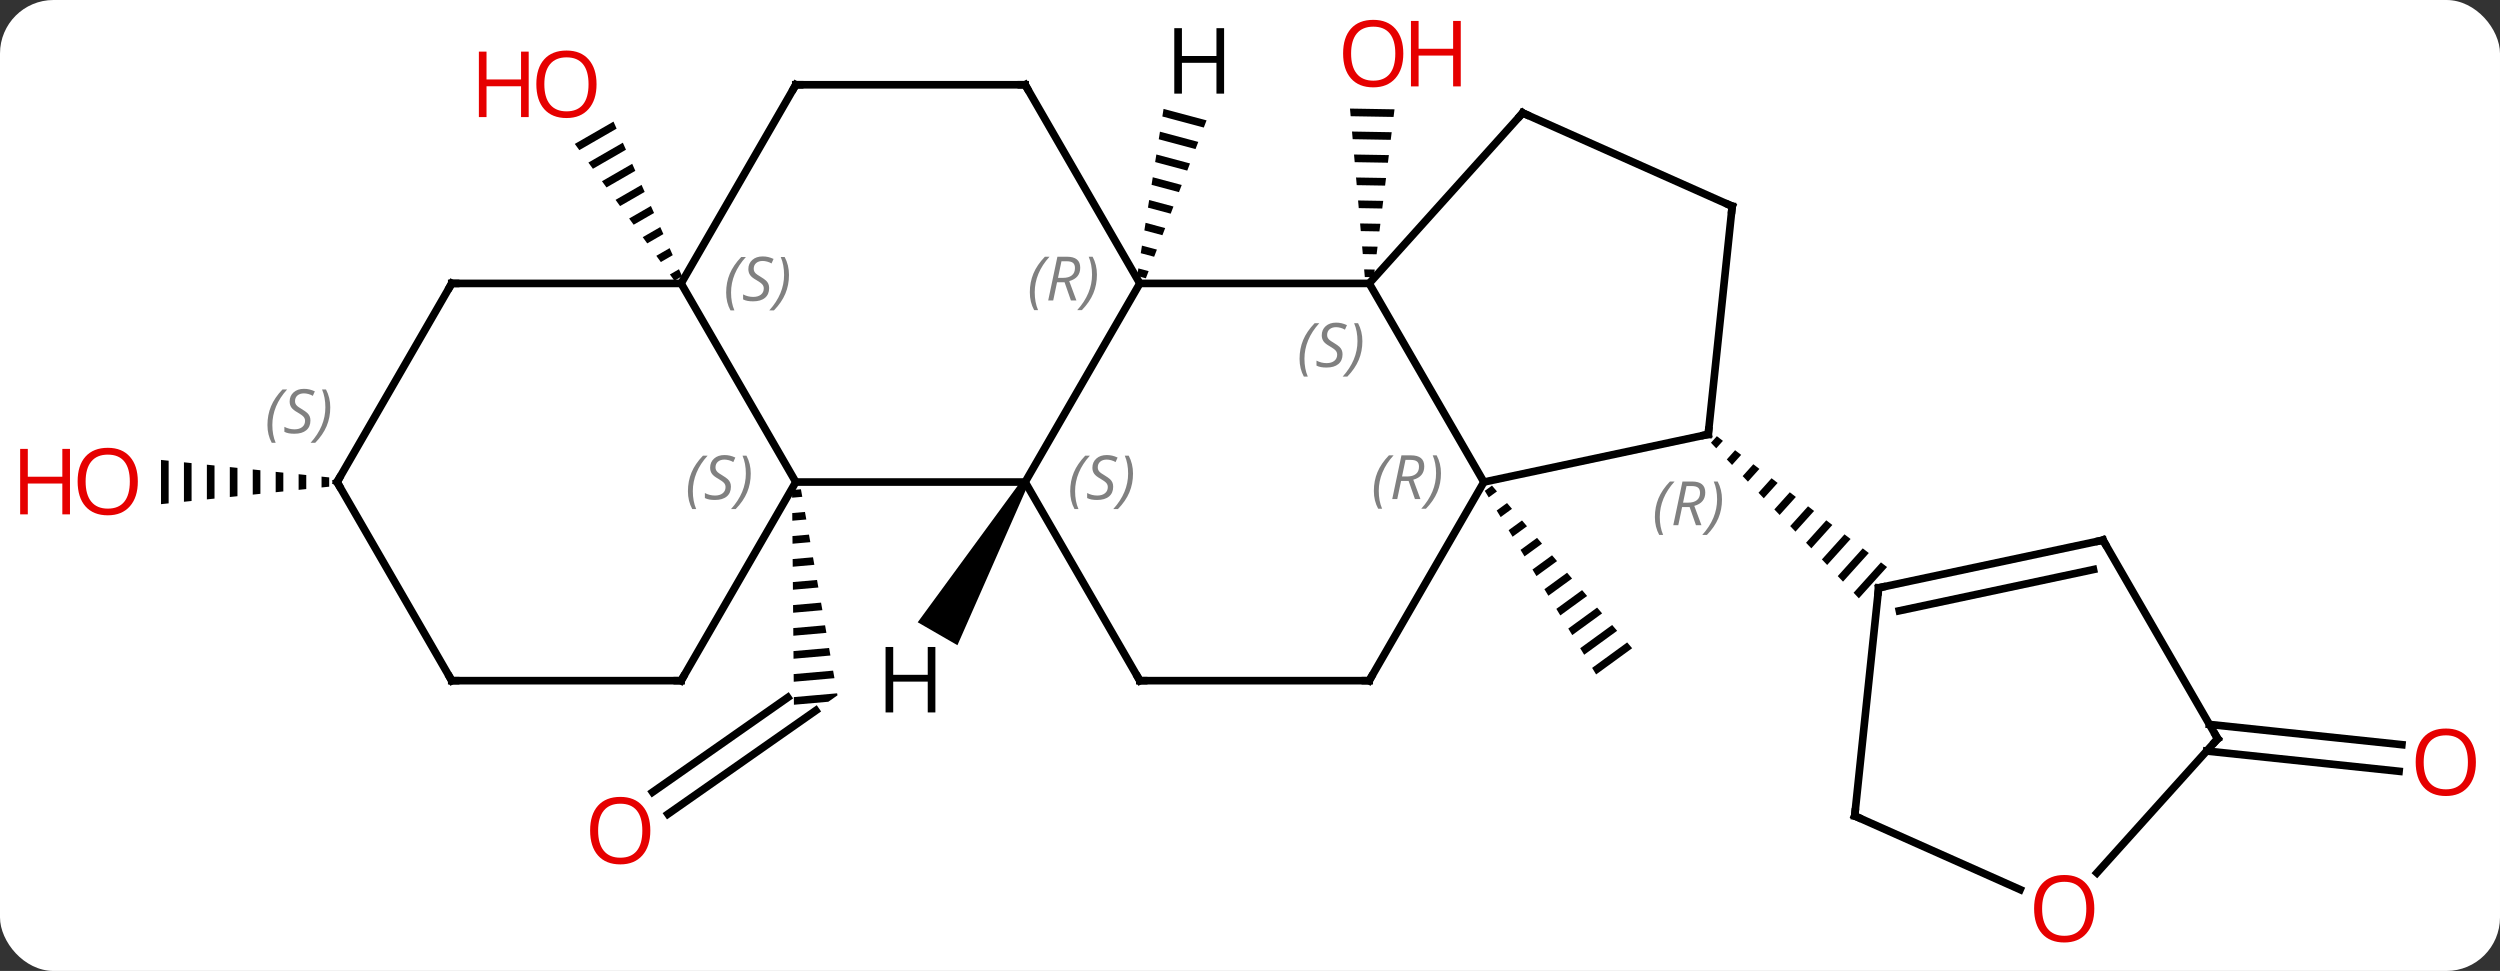 <svg width="327" viewBox="0 0 327 127" style="fill-opacity:1; color-rendering:auto; color-interpolation:auto; text-rendering:auto; stroke:black; stroke-linecap:square; stroke-miterlimit:10; shape-rendering:auto; stroke-opacity:1; fill:black; stroke-dasharray:none; font-weight:normal; stroke-width:1; font-family:'Open Sans'; font-style:normal; stroke-linejoin:miter; font-size:12; stroke-dashoffset:0; image-rendering:auto;" height="127" class="cas-substance-image" xmlns:xlink="http://www.w3.org/1999/xlink" xmlns="http://www.w3.org/2000/svg"><rect x="0" y="0" width="327" height="127" fill="#333333" stroke="none"/><svg class="cas-substance-single-component"><rect y="0" x="0" width="327" stroke="none" ry="7" rx="7" height="127" fill="white" class="cas-substance-group"/><svg y="0" x="0" width="327" viewBox="0 0 327 127" style="fill:black;" height="127" class="cas-substance-single-component-image"><svg><g><g transform="translate(167,63)" style="text-rendering:geometricPrecision; color-rendering:optimizeQuality; color-interpolation:linearRGB; stroke-linecap:butt; image-rendering:optimizeQuality;"><line y2="43.479" y1="29.937" x2="-79.634" x1="-60.294" style="fill:none;"/><line y2="40.612" y1="28.229" x2="-81.642" x1="-63.957" style="fill:none;"/><path style="stroke:none;" d="M-62.237 0.996 L-63.399 1.098 L-63.391 2.101 L-62.061 1.984 L-62.237 0.996 ZM-61.711 3.961 L-63.373 4.107 L-63.373 4.107 L-63.364 5.11 L-61.535 4.95 L-61.711 3.961 ZM-61.185 6.927 L-63.347 7.116 L-63.347 7.116 L-63.338 8.119 L-63.338 8.119 L-61.01 7.915 L-61.01 7.915 L-61.185 6.927 ZM-60.659 9.892 L-63.321 10.125 L-63.321 10.125 L-63.312 11.129 L-63.312 11.129 L-60.484 10.88 L-60.659 9.892 ZM-60.133 12.857 L-63.295 13.135 L-63.295 13.135 L-63.286 14.138 L-63.286 14.138 L-59.958 13.846 L-59.958 13.846 L-60.133 12.857 ZM-59.607 15.823 L-63.269 16.144 L-63.269 16.144 L-63.26 17.147 L-63.26 17.147 L-59.432 16.811 L-59.432 16.811 L-59.607 15.823 ZM-59.081 18.788 L-63.242 19.153 L-63.242 19.153 L-63.234 20.156 L-63.234 20.156 L-58.906 19.777 L-58.906 19.777 L-59.081 18.788 ZM-58.555 21.753 L-63.216 22.162 L-63.216 22.162 L-63.208 23.165 L-63.208 23.165 L-58.38 22.742 L-58.38 22.742 L-58.555 21.753 ZM-58.029 24.719 L-63.19 25.171 L-63.19 25.171 L-63.181 26.174 L-63.181 26.174 L-57.854 25.707 L-57.854 25.707 L-58.029 24.719 ZM-57.504 27.684 L-63.164 28.18 L-63.164 28.18 L-63.155 29.183 L-63.155 29.183 L-58.654 28.789 L-58.654 28.789 L-57.456 27.95 L-57.504 27.684 Z"/><path style="stroke:none;" d="M-86.755 -47.094 L-91.817 -44.175 L-91.817 -44.175 L-91.224 -43.362 L-86.348 -46.174 L-86.755 -47.094 ZM-85.532 -44.335 L-90.04 -41.736 L-90.04 -41.736 L-89.447 -40.923 L-89.447 -40.923 L-85.124 -43.416 L-85.124 -43.416 L-85.532 -44.335 ZM-84.308 -41.577 L-88.263 -39.296 L-88.263 -39.296 L-87.67 -38.483 L-83.9 -40.657 L-84.308 -41.577 ZM-83.084 -38.819 L-86.486 -36.857 L-85.894 -36.044 L-85.894 -36.044 L-82.677 -37.899 L-83.084 -38.819 ZM-81.861 -36.06 L-84.709 -34.418 L-84.117 -33.605 L-81.453 -35.141 L-81.453 -35.141 L-81.861 -36.06 ZM-80.637 -33.302 L-82.932 -31.978 L-82.34 -31.165 L-80.229 -32.382 L-80.229 -32.382 L-80.637 -33.302 ZM-79.413 -30.544 L-81.155 -29.539 L-81.155 -29.539 L-80.563 -28.726 L-79.005 -29.624 L-79.413 -30.544 ZM-78.189 -27.785 L-79.378 -27.1 L-78.786 -26.287 L-77.782 -26.866 L-77.782 -26.866 L-78.189 -27.785 Z"/><path style="stroke:none;" d="M9.577 -48.8 L9.665 -47.798 L9.665 -47.798 L15.279 -47.703 L15.279 -47.703 L15.402 -48.701 L15.402 -48.701 L9.577 -48.8 ZM9.842 -45.795 L9.93 -44.793 L9.93 -44.793 L14.909 -44.709 L14.909 -44.709 L15.032 -45.707 L15.032 -45.707 L9.842 -45.795 ZM10.106 -42.79 L10.194 -41.788 L10.194 -41.788 L14.54 -41.715 L14.54 -41.715 L14.663 -42.713 L14.663 -42.713 L10.106 -42.79 ZM10.371 -39.785 L10.459 -38.783 L10.459 -38.783 L14.17 -38.721 L14.17 -38.721 L14.293 -39.719 L14.293 -39.719 L10.371 -39.785 ZM10.636 -36.78 L10.724 -35.778 L10.724 -35.778 L13.8 -35.726 L13.8 -35.726 L13.924 -36.724 L13.924 -36.724 L10.636 -36.78 ZM10.9 -33.775 L10.988 -32.773 L10.988 -32.773 L13.431 -32.732 L13.431 -32.732 L13.554 -33.73 L13.554 -33.73 L10.9 -33.775 ZM11.165 -30.77 L11.253 -29.768 L11.253 -29.768 L13.061 -29.738 L13.061 -29.738 L13.184 -30.736 L13.184 -30.736 L11.165 -30.77 ZM11.429 -27.765 L11.517 -26.764 L11.517 -26.764 L12.692 -26.744 L12.692 -26.744 L12.815 -27.742 L12.815 -27.742 L11.429 -27.765 Z"/><path style="stroke:none;" d="M-124.941 -0.66 L-124.941 0.762 L-123.941 0.658 L-123.941 -0.556 L-124.941 -0.66 ZM-127.941 -0.972 L-127.941 1.074 L-126.941 0.97 L-126.941 -0.868 L-127.941 -0.972 ZM-130.941 -1.283 L-130.941 1.385 L-129.941 1.282 L-129.941 -1.179 L-130.941 -1.283 ZM-133.941 -1.595 L-133.941 1.697 L-132.941 1.593 L-132.941 -1.491 L-133.941 -1.595 ZM-136.941 -1.907 L-136.941 2.009 L-135.941 1.905 L-135.941 -1.803 L-136.941 -1.907 ZM-139.941 -2.219 L-139.941 2.321 L-138.941 2.217 L-138.941 -2.115 L-139.941 -2.219 ZM-142.941 -2.53 L-142.941 2.632 L-141.941 2.528 L-141.941 -2.426 L-142.941 -2.53 ZM-145.941 -2.842 L-145.941 2.944 L-144.941 2.84 L-144.941 -2.738 L-145.941 -2.842 Z"/><path style="stroke:none;" d="M28.149 0.516 L27.206 1.203 L27.726 2.06 L28.804 1.276 L28.149 0.516 ZM30.114 2.795 L28.766 3.776 L29.287 4.633 L30.769 3.555 L30.114 2.795 ZM32.079 5.074 L30.327 6.349 L30.847 7.206 L32.733 5.834 L32.079 5.074 ZM34.043 7.353 L31.887 8.922 L31.887 8.922 L32.408 9.779 L32.408 9.779 L34.698 8.113 L34.043 7.353 ZM36.008 9.632 L33.448 11.495 L33.968 12.352 L36.663 10.392 L36.663 10.392 L36.008 9.632 ZM37.973 11.911 L35.009 14.068 L35.009 14.068 L35.529 14.925 L38.628 12.671 L37.973 11.911 ZM39.938 14.19 L36.569 16.641 L36.569 16.641 L37.089 17.498 L37.089 17.498 L40.592 14.95 L40.592 14.95 L39.938 14.19 ZM41.902 16.469 L38.13 19.214 L38.65 20.071 L42.557 17.229 L41.902 16.469 ZM43.867 18.748 L39.69 21.787 L39.69 21.787 L40.211 22.644 L44.522 19.508 L43.867 18.748 ZM45.832 21.027 L41.251 24.36 L41.771 25.217 L41.771 25.217 L46.486 21.787 L46.486 21.787 L45.832 21.027 Z"/><line y2="31.757" y1="34.404" x2="121.993" x1="147.167" style="fill:none;"/><line y2="35.237" y1="37.885" x2="121.628" x1="146.8" style="fill:none;"/><line y2="0.051" y1="0.051" x2="-32.91" x1="-62.91" style="fill:none;"/><line y2="-25.929" y1="0.051" x2="-77.91" x1="-62.91" style="fill:none;"/><line y2="26.031" y1="0.051" x2="-77.91" x1="-62.91" style="fill:none;"/><line y2="-25.929" y1="0.051" x2="-17.91" x1="-32.91" style="fill:none;"/><line y2="26.031" y1="0.051" x2="-17.91" x1="-32.91" style="fill:none;"/><line y2="-51.912" y1="-25.929" x2="-62.91" x1="-77.91" style="fill:none;"/><line y2="-25.929" y1="-25.929" x2="-107.91" x1="-77.91" style="fill:none;"/><line y2="26.031" y1="26.031" x2="-107.91" x1="-77.91" style="fill:none;"/><line y2="-25.929" y1="-25.929" x2="12.09" x1="-17.91" style="fill:none;"/><line y2="-51.912" y1="-25.929" x2="-32.91" x1="-17.91" style="fill:none;"/><line y2="26.031" y1="26.031" x2="12.09" x1="-17.91" style="fill:none;"/><line y2="-51.912" y1="-51.912" x2="-32.91" x1="-62.91" style="fill:none;"/><line y2="0.051" y1="-25.929" x2="-122.91" x1="-107.91" style="fill:none;"/><line y2="0.051" y1="26.031" x2="-122.91" x1="-107.91" style="fill:none;"/><line y2="0.051" y1="-25.929" x2="27.09" x1="12.09" style="fill:none;"/><line y2="-48.225" y1="-25.929" x2="32.166" x1="12.09" style="fill:none;"/><line y2="0.051" y1="26.031" x2="27.09" x1="12.09" style="fill:none;"/><line y2="-6.186" y1="0.051" x2="56.436" x1="27.09" style="fill:none;"/><line y2="-36.021" y1="-48.225" x2="59.571" x1="32.166" style="fill:none;"/><line y2="-36.021" y1="-6.186" x2="59.571" x1="56.436" style="fill:none;"/><path style="stroke:none;" d="M57.565 -5.947 L56.792 -5.088 L57.483 -4.362 L58.36 -5.335 L57.565 -5.947 ZM59.95 -4.113 L58.865 -2.908 L59.556 -2.181 L60.745 -3.502 L59.95 -4.113 ZM62.335 -2.279 L60.938 -0.728 L61.629 -0.001 L63.13 -1.668 L62.335 -2.279 ZM64.72 -0.445 L63.011 1.452 L63.702 2.179 L65.515 0.166 L64.72 -0.445 ZM67.105 1.389 L65.084 3.632 L65.775 4.359 L67.9 2 L67.105 1.389 ZM69.49 3.223 L67.157 5.813 L67.848 6.539 L70.285 3.834 L69.49 3.223 ZM71.875 5.057 L69.23 7.993 L69.921 8.72 L72.67 5.668 L71.875 5.057 ZM74.26 6.891 L71.303 10.173 L71.994 10.9 L71.994 10.9 L75.055 7.502 L74.26 6.891 ZM76.645 8.725 L73.376 12.353 L74.067 13.08 L77.44 9.336 L76.645 8.725 ZM79.03 10.558 L75.449 14.533 L76.14 15.26 L76.14 15.26 L79.825 11.17 L79.825 11.17 L79.03 10.558 Z"/><line y2="7.65" y1="13.887" x2="108.075" x1="78.729" style="fill:none;"/><line y2="11.494" y1="16.89" x2="106.826" x1="81.433" style="fill:none;"/><line y2="43.722" y1="13.887" x2="75.594" x1="78.729" style="fill:none;"/><line y2="33.63" y1="7.65" x2="123.075" x1="108.075" style="fill:none;"/><line y2="53.359" y1="43.722" x2="97.234" x1="75.594" style="fill:none;"/><line y2="51.174" y1="33.63" x2="107.278" x1="123.075" style="fill:none;"/><path style="stroke:none;" d="M-33.343 -0.199 L-32.477 0.301 L-41.768 21.393 L-46.964 18.393 Z"/><path style="stroke:none;" d="M-14.808 -48.757 L-14.965 -47.763 L-14.965 -47.763 L-9.543 -46.316 L-9.543 -46.316 L-9.182 -47.255 L-9.182 -47.255 L-14.808 -48.757 ZM-15.278 -45.776 L-15.435 -44.783 L-15.435 -44.783 L-10.626 -43.499 L-10.626 -43.499 L-10.265 -44.438 L-10.265 -44.438 L-15.278 -45.776 ZM-15.749 -42.796 L-15.906 -41.803 L-15.906 -41.803 L-11.708 -40.682 L-11.708 -40.682 L-11.347 -41.621 L-11.347 -41.621 L-15.749 -42.796 ZM-16.22 -39.816 L-16.377 -38.823 L-12.791 -37.866 L-12.791 -37.866 L-12.43 -38.805 L-12.43 -38.805 L-16.22 -39.816 ZM-16.691 -36.836 L-16.848 -35.842 L-16.848 -35.842 L-13.873 -35.049 L-13.873 -35.049 L-13.512 -35.988 L-13.512 -35.988 L-16.691 -36.836 ZM-17.161 -33.856 L-17.318 -32.862 L-17.318 -32.862 L-14.956 -32.232 L-14.956 -32.232 L-14.595 -33.171 L-14.595 -33.171 L-17.161 -33.856 ZM-17.632 -30.875 L-17.789 -29.882 L-17.789 -29.882 L-16.038 -29.415 L-15.677 -30.354 L-15.677 -30.354 L-17.632 -30.875 ZM-18.103 -27.895 L-18.26 -26.902 L-18.26 -26.902 L-17.12 -26.598 L-16.759 -27.537 L-16.759 -27.537 L-18.103 -27.895 Z"/></g><g transform="translate(165.996,61.566)" style="fill:rgb(230,0,0); text-rendering:geometricPrecision; color-rendering:optimizeQuality; image-rendering:optimizeQuality; font-family:'Open Sans'; stroke:rgb(230,0,0); color-interpolation:linearRGB;"><path style="stroke:none;" d="M-80.933 47.075 Q-80.933 49.137 -81.972 50.317 Q-83.011 51.497 -84.854 51.497 Q-86.745 51.497 -87.776 50.333 Q-88.808 49.168 -88.808 47.059 Q-88.808 44.965 -87.776 43.817 Q-86.745 42.668 -84.854 42.668 Q-82.995 42.668 -81.964 43.84 Q-80.933 45.012 -80.933 47.075 ZM-87.761 47.075 Q-87.761 48.809 -87.018 49.715 Q-86.276 50.622 -84.854 50.622 Q-83.433 50.622 -82.706 49.723 Q-81.979 48.825 -81.979 47.075 Q-81.979 45.34 -82.706 44.45 Q-83.433 43.559 -84.854 43.559 Q-86.276 43.559 -87.018 44.458 Q-87.761 45.356 -87.761 47.075 Z"/></g><g transform="matrix(1,0,0,1,167,63)" style="fill:rgb(230,0,0); text-rendering:geometricPrecision; color-rendering:optimizeQuality; image-rendering:optimizeQuality; font-family:'Open Sans'; stroke:rgb(230,0,0); color-interpolation:linearRGB;"><path style="stroke:none;" d="M-88.972 -51.982 Q-88.972 -49.92 -90.012 -48.74 Q-91.051 -47.56 -92.894 -47.56 Q-94.785 -47.56 -95.816 -48.724 Q-96.847 -49.889 -96.847 -51.998 Q-96.847 -54.092 -95.816 -55.24 Q-94.785 -56.389 -92.894 -56.389 Q-91.035 -56.389 -90.004 -55.217 Q-88.972 -54.045 -88.972 -51.982 ZM-95.801 -51.982 Q-95.801 -50.248 -95.058 -49.342 Q-94.316 -48.435 -92.894 -48.435 Q-91.472 -48.435 -90.746 -49.334 Q-90.019 -50.232 -90.019 -51.982 Q-90.019 -53.717 -90.746 -54.607 Q-91.472 -55.498 -92.894 -55.498 Q-94.316 -55.498 -95.058 -54.599 Q-95.801 -53.701 -95.801 -51.982 Z"/><path style="stroke:none;" d="M-97.847 -47.685 L-98.847 -47.685 L-98.847 -51.717 L-103.363 -51.717 L-103.363 -47.685 L-104.363 -47.685 L-104.363 -56.248 L-103.363 -56.248 L-103.363 -52.607 L-98.847 -52.607 L-98.847 -56.248 L-97.847 -56.248 L-97.847 -47.685 Z"/><path style="stroke:none;" d="M16.552 -55.996 Q16.552 -53.934 15.513 -52.754 Q14.474 -51.574 12.631 -51.574 Q10.74 -51.574 9.709 -52.739 Q8.678 -53.903 8.678 -56.012 Q8.678 -58.106 9.709 -59.254 Q10.74 -60.403 12.631 -60.403 Q14.49 -60.403 15.521 -59.231 Q16.552 -58.059 16.552 -55.996 ZM9.724 -55.996 Q9.724 -54.262 10.467 -53.356 Q11.209 -52.449 12.631 -52.449 Q14.053 -52.449 14.779 -53.348 Q15.506 -54.246 15.506 -55.996 Q15.506 -57.731 14.779 -58.621 Q14.053 -59.512 12.631 -59.512 Q11.209 -59.512 10.467 -58.614 Q9.724 -57.715 9.724 -55.996 Z"/><path style="stroke:none;" d="M24.068 -51.699 L23.068 -51.699 L23.068 -55.731 L18.552 -55.731 L18.552 -51.699 L17.552 -51.699 L17.552 -60.262 L18.552 -60.262 L18.552 -56.621 L23.068 -56.621 L23.068 -60.262 L24.068 -60.262 L24.068 -51.699 Z"/><path style="stroke:none;" d="M-148.972 -0.019 Q-148.972 2.043 -150.012 3.223 Q-151.051 4.403 -152.894 4.403 Q-154.785 4.403 -155.816 3.239 Q-156.847 2.074 -156.847 -0.035 Q-156.847 -2.129 -155.816 -3.277 Q-154.785 -4.426 -152.894 -4.426 Q-151.035 -4.426 -150.004 -3.254 Q-148.972 -2.082 -148.972 -0.019 ZM-155.801 -0.019 Q-155.801 1.715 -155.058 2.621 Q-154.316 3.528 -152.894 3.528 Q-151.472 3.528 -150.746 2.629 Q-150.019 1.731 -150.019 -0.019 Q-150.019 -1.754 -150.746 -2.644 Q-151.472 -3.535 -152.894 -3.535 Q-154.316 -3.535 -155.058 -2.636 Q-155.801 -1.738 -155.801 -0.019 Z"/><path style="stroke:none;" d="M-157.847 4.278 L-158.847 4.278 L-158.847 0.246 L-163.363 0.246 L-163.363 4.278 L-164.363 4.278 L-164.363 -4.285 L-163.363 -4.285 L-163.363 -0.644 L-158.847 -0.644 L-158.847 -4.285 L-157.847 -4.285 L-157.847 4.278 Z"/><path style="stroke:none;" d="M156.847 36.698 Q156.847 38.76 155.808 39.94 Q154.769 41.12 152.926 41.12 Q151.035 41.12 150.004 39.956 Q148.972 38.791 148.972 36.682 Q148.972 34.588 150.004 33.44 Q151.035 32.291 152.926 32.291 Q154.785 32.291 155.816 33.463 Q156.847 34.635 156.847 36.698 ZM150.019 36.698 Q150.019 38.432 150.762 39.338 Q151.504 40.245 152.926 40.245 Q154.347 40.245 155.074 39.346 Q155.801 38.448 155.801 36.698 Q155.801 34.963 155.074 34.073 Q154.347 33.182 152.926 33.182 Q151.504 33.182 150.762 34.081 Q150.019 34.979 150.019 36.698 Z"/></g><g transform="matrix(1,0,0,1,167,63)" style="font-size:8.4px; fill:gray; text-rendering:geometricPrecision; image-rendering:optimizeQuality; color-rendering:optimizeQuality; font-family:'Open Sans'; font-style:italic; stroke:gray; color-interpolation:linearRGB;"><path style="stroke:none;" d="M-77.019 1.254 Q-77.019 -0.074 -76.55 -1.199 Q-76.081 -2.324 -75.05 -3.402 L-74.44 -3.402 Q-75.409 -2.34 -75.894 -1.168 Q-76.378 0.004 -76.378 1.238 Q-76.378 2.567 -75.94 3.582 L-76.456 3.582 Q-77.019 2.551 -77.019 1.254 ZM-71.396 0.66 Q-71.396 1.488 -71.943 1.942 Q-72.49 2.395 -73.49 2.395 Q-73.896 2.395 -74.209 2.34 Q-74.521 2.285 -74.802 2.145 L-74.802 1.488 Q-74.177 1.817 -73.474 1.817 Q-72.849 1.817 -72.474 1.52 Q-72.099 1.223 -72.099 0.707 Q-72.099 0.395 -72.302 0.168 Q-72.505 -0.058 -73.068 -0.387 Q-73.662 -0.715 -73.888 -1.043 Q-74.115 -1.371 -74.115 -1.824 Q-74.115 -2.558 -73.599 -3.019 Q-73.084 -3.48 -72.24 -3.48 Q-71.865 -3.48 -71.529 -3.402 Q-71.193 -3.324 -70.818 -3.152 L-71.084 -2.558 Q-71.334 -2.715 -71.654 -2.801 Q-71.974 -2.886 -72.24 -2.886 Q-72.771 -2.886 -73.091 -2.613 Q-73.412 -2.34 -73.412 -1.871 Q-73.412 -1.668 -73.341 -1.519 Q-73.271 -1.371 -73.13 -1.238 Q-72.99 -1.105 -72.568 -0.855 Q-72.005 -0.511 -71.802 -0.316 Q-71.599 -0.121 -71.498 0.114 Q-71.396 0.348 -71.396 0.66 ZM-68.802 -1.058 Q-68.802 0.27 -69.278 1.403 Q-69.755 2.535 -70.77 3.582 L-71.38 3.582 Q-69.442 1.426 -69.442 -1.058 Q-69.442 -2.386 -69.88 -3.402 L-69.364 -3.402 Q-68.802 -2.34 -68.802 -1.058 Z"/><path style="stroke:none;" d="M-27.018 1.254 Q-27.018 -0.074 -26.55 -1.199 Q-26.081 -2.324 -25.05 -3.402 L-24.44 -3.402 Q-25.409 -2.34 -25.893 -1.168 Q-26.378 0.004 -26.378 1.238 Q-26.378 2.567 -25.94 3.582 L-26.456 3.582 Q-27.018 2.551 -27.018 1.254 ZM-21.396 0.66 Q-21.396 1.488 -21.943 1.942 Q-22.49 2.395 -23.49 2.395 Q-23.896 2.395 -24.209 2.34 Q-24.521 2.285 -24.802 2.145 L-24.802 1.488 Q-24.177 1.817 -23.474 1.817 Q-22.849 1.817 -22.474 1.52 Q-22.099 1.223 -22.099 0.707 Q-22.099 0.395 -22.302 0.168 Q-22.505 -0.058 -23.068 -0.387 Q-23.662 -0.715 -23.888 -1.043 Q-24.115 -1.371 -24.115 -1.824 Q-24.115 -2.558 -23.599 -3.019 Q-23.084 -3.48 -22.24 -3.48 Q-21.865 -3.48 -21.529 -3.402 Q-21.193 -3.324 -20.818 -3.152 L-21.084 -2.558 Q-21.334 -2.715 -21.654 -2.801 Q-21.974 -2.886 -22.24 -2.886 Q-22.771 -2.886 -23.091 -2.613 Q-23.412 -2.34 -23.412 -1.871 Q-23.412 -1.668 -23.341 -1.519 Q-23.271 -1.371 -23.13 -1.238 Q-22.99 -1.105 -22.568 -0.855 Q-22.005 -0.511 -21.802 -0.316 Q-21.599 -0.121 -21.497 0.114 Q-21.396 0.348 -21.396 0.66 ZM-18.802 -1.058 Q-18.802 0.27 -19.278 1.403 Q-19.755 2.535 -20.77 3.582 L-21.38 3.582 Q-19.442 1.426 -19.442 -1.058 Q-19.442 -2.386 -19.88 -3.402 L-19.364 -3.402 Q-18.802 -2.34 -18.802 -1.058 Z"/><path style="stroke:none;" d="M-72.019 -24.726 Q-72.019 -26.054 -71.55 -27.179 Q-71.081 -28.304 -70.05 -29.382 L-69.44 -29.382 Q-70.409 -28.32 -70.894 -27.148 Q-71.378 -25.976 -71.378 -24.742 Q-71.378 -23.414 -70.94 -22.398 L-71.456 -22.398 Q-72.019 -23.429 -72.019 -24.726 ZM-66.396 -25.32 Q-66.396 -24.492 -66.943 -24.039 Q-67.49 -23.585 -68.49 -23.585 Q-68.896 -23.585 -69.209 -23.64 Q-69.521 -23.695 -69.802 -23.835 L-69.802 -24.492 Q-69.177 -24.164 -68.474 -24.164 Q-67.849 -24.164 -67.474 -24.46 Q-67.099 -24.757 -67.099 -25.273 Q-67.099 -25.585 -67.302 -25.812 Q-67.505 -26.039 -68.068 -26.367 Q-68.662 -26.695 -68.888 -27.023 Q-69.115 -27.351 -69.115 -27.804 Q-69.115 -28.539 -68.599 -29 Q-68.084 -29.46 -67.24 -29.46 Q-66.865 -29.46 -66.529 -29.382 Q-66.193 -29.304 -65.818 -29.132 L-66.084 -28.539 Q-66.334 -28.695 -66.654 -28.781 Q-66.974 -28.867 -67.24 -28.867 Q-67.771 -28.867 -68.091 -28.593 Q-68.412 -28.32 -68.412 -27.851 Q-68.412 -27.648 -68.341 -27.5 Q-68.271 -27.351 -68.13 -27.218 Q-67.99 -27.085 -67.568 -26.835 Q-67.005 -26.492 -66.802 -26.296 Q-66.599 -26.101 -66.498 -25.867 Q-66.396 -25.632 -66.396 -25.32 ZM-63.801 -27.039 Q-63.801 -25.71 -64.278 -24.578 Q-64.755 -23.445 -65.77 -22.398 L-66.38 -22.398 Q-64.442 -24.554 -64.442 -27.039 Q-64.442 -28.367 -64.88 -29.382 L-64.364 -29.382 Q-63.801 -28.32 -63.801 -27.039 Z"/></g><g transform="matrix(1,0,0,1,167,63)" style="stroke-linecap:butt; font-size:8.4px; text-rendering:geometricPrecision; image-rendering:optimizeQuality; color-rendering:optimizeQuality; font-family:'Open Sans'; font-style:italic; color-interpolation:linearRGB; stroke-miterlimit:5;"><path style="fill:none;" d="M-77.66 25.598 L-77.91 26.031 L-78.41 26.031"/><path style="fill:gray; stroke:none;" d="M-32.299 -24.765 Q-32.299 -26.093 -31.83 -27.218 Q-31.361 -28.343 -30.33 -29.421 L-29.721 -29.421 Q-30.689 -28.359 -31.174 -27.187 Q-31.658 -26.015 -31.658 -24.781 Q-31.658 -23.453 -31.221 -22.437 L-31.736 -22.437 Q-32.299 -23.468 -32.299 -24.765 ZM-28.739 -26.078 L-29.239 -23.703 L-29.895 -23.703 L-28.692 -29.421 L-27.442 -29.421 Q-25.707 -29.421 -25.707 -27.984 Q-25.707 -26.625 -27.145 -26.234 L-26.207 -23.703 L-26.926 -23.703 L-27.754 -26.078 L-28.739 -26.078 ZM-28.16 -28.828 Q-28.551 -26.906 -28.614 -26.656 L-27.957 -26.656 Q-27.207 -26.656 -26.801 -26.984 Q-26.395 -27.312 -26.395 -27.937 Q-26.395 -28.406 -26.653 -28.617 Q-26.91 -28.828 -27.504 -28.828 L-28.16 -28.828 ZM-23.521 -27.078 Q-23.521 -25.75 -23.998 -24.617 Q-24.474 -23.484 -25.49 -22.437 L-26.099 -22.437 Q-24.162 -24.593 -24.162 -27.078 Q-24.162 -28.406 -24.599 -29.421 L-24.084 -29.421 Q-23.521 -28.359 -23.521 -27.078 Z"/><path style="fill:none;" d="M-18.16 25.598 L-17.91 26.031 L-17.41 26.031"/><path style="fill:none;" d="M-63.16 -51.479 L-62.91 -51.912 L-62.41 -51.912"/><path style="fill:none;" d="M-107.41 -25.929 L-107.91 -25.929 L-108.16 -25.496"/><path style="fill:none;" d="M-107.41 26.031 L-107.91 26.031 L-108.16 25.598"/><path style="fill:gray; stroke:none;" d="M2.982 -16.066 Q2.982 -17.394 3.45 -18.519 Q3.919 -19.644 4.95 -20.722 L5.56 -20.722 Q4.591 -19.659 4.106 -18.488 Q3.622 -17.316 3.622 -16.081 Q3.622 -14.753 4.06 -13.738 L3.544 -13.738 Q2.982 -14.769 2.982 -16.066 ZM8.604 -16.659 Q8.604 -15.831 8.057 -15.378 Q7.51 -14.925 6.51 -14.925 Q6.104 -14.925 5.792 -14.98 Q5.479 -15.034 5.198 -15.175 L5.198 -15.831 Q5.823 -15.503 6.526 -15.503 Q7.151 -15.503 7.526 -15.8 Q7.901 -16.097 7.901 -16.613 Q7.901 -16.925 7.698 -17.151 Q7.495 -17.378 6.932 -17.706 Q6.338 -18.034 6.112 -18.363 Q5.885 -18.691 5.885 -19.144 Q5.885 -19.878 6.401 -20.339 Q6.917 -20.8 7.76 -20.8 Q8.135 -20.8 8.471 -20.722 Q8.807 -20.644 9.182 -20.472 L8.917 -19.878 Q8.667 -20.034 8.346 -20.12 Q8.026 -20.206 7.76 -20.206 Q7.229 -20.206 6.909 -19.933 Q6.588 -19.659 6.588 -19.191 Q6.588 -18.988 6.659 -18.839 Q6.729 -18.691 6.87 -18.558 Q7.01 -18.425 7.432 -18.175 Q7.995 -17.831 8.198 -17.636 Q8.401 -17.441 8.502 -17.206 Q8.604 -16.972 8.604 -16.659 ZM11.199 -18.378 Q11.199 -17.05 10.722 -15.917 Q10.245 -14.784 9.23 -13.738 L8.62 -13.738 Q10.558 -15.894 10.558 -18.378 Q10.558 -19.706 10.12 -20.722 L10.636 -20.722 Q11.199 -19.659 11.199 -18.378 Z"/><path style="fill:none;" d="M-32.66 -51.479 L-32.91 -51.912 L-33.41 -51.912"/><path style="fill:none;" d="M11.59 26.031 L12.09 26.031 L12.34 25.598"/><path style="fill:none;" d="M-122.66 -0.382 L-122.91 0.051 L-122.66 0.484"/><path style="fill:gray; stroke:none;" d="M-132.018 -7.406 Q-132.018 -8.734 -131.55 -9.859 Q-131.081 -10.984 -130.05 -12.062 L-129.44 -12.062 Q-130.409 -11 -130.893 -9.828 Q-131.378 -8.656 -131.378 -7.422 Q-131.378 -6.094 -130.94 -5.078 L-131.456 -5.078 Q-132.018 -6.109 -132.018 -7.406 ZM-126.396 -8 Q-126.396 -7.172 -126.943 -6.719 Q-127.49 -6.266 -128.489 -6.266 Q-128.896 -6.266 -129.208 -6.32 Q-129.521 -6.375 -129.802 -6.516 L-129.802 -7.172 Q-129.177 -6.844 -128.474 -6.844 Q-127.849 -6.844 -127.474 -7.141 Q-127.099 -7.438 -127.099 -7.953 Q-127.099 -8.266 -127.302 -8.492 Q-127.505 -8.719 -128.068 -9.047 Q-128.661 -9.375 -128.888 -9.703 Q-129.114 -10.031 -129.114 -10.484 Q-129.114 -11.219 -128.599 -11.68 Q-128.083 -12.141 -127.24 -12.141 Q-126.865 -12.141 -126.529 -12.062 Q-126.193 -11.984 -125.818 -11.812 L-126.083 -11.219 Q-126.333 -11.375 -126.654 -11.461 Q-126.974 -11.547 -127.24 -11.547 Q-127.771 -11.547 -128.091 -11.273 Q-128.411 -11 -128.411 -10.531 Q-128.411 -10.328 -128.341 -10.18 Q-128.271 -10.031 -128.13 -9.898 Q-127.99 -9.766 -127.568 -9.516 Q-127.005 -9.172 -126.802 -8.977 Q-126.599 -8.781 -126.497 -8.547 Q-126.396 -8.312 -126.396 -8 ZM-123.801 -9.719 Q-123.801 -8.391 -124.278 -7.258 Q-124.754 -6.125 -125.77 -5.078 L-126.379 -5.078 Q-124.442 -7.234 -124.442 -9.719 Q-124.442 -11.047 -124.879 -12.062 L-124.364 -12.062 Q-123.801 -11 -123.801 -9.719 Z"/><path style="fill:gray; stroke:none;" d="M12.701 1.215 Q12.701 -0.113 13.17 -1.238 Q13.639 -2.363 14.67 -3.441 L15.28 -3.441 Q14.311 -2.379 13.826 -1.207 Q13.342 -0.035 13.342 1.199 Q13.342 2.528 13.78 3.543 L13.264 3.543 Q12.701 2.512 12.701 1.215 ZM16.261 -0.097 L15.761 2.278 L15.105 2.278 L16.308 -3.441 L17.558 -3.441 Q19.293 -3.441 19.293 -2.004 Q19.293 -0.644 17.855 -0.254 L18.793 2.278 L18.074 2.278 L17.246 -0.097 L16.261 -0.097 ZM16.84 -2.847 Q16.449 -0.926 16.386 -0.676 L17.043 -0.676 Q17.793 -0.676 18.199 -1.004 Q18.605 -1.332 18.605 -1.957 Q18.605 -2.426 18.347 -2.636 Q18.09 -2.847 17.496 -2.847 L16.84 -2.847 ZM21.479 -1.097 Q21.479 0.231 21.002 1.363 Q20.526 2.496 19.51 3.543 L18.901 3.543 Q20.838 1.387 20.838 -1.097 Q20.838 -2.426 20.401 -3.441 L20.916 -3.441 Q21.479 -2.379 21.479 -1.097 Z"/><path style="fill:none;" d="M31.831 -47.853 L32.166 -48.225 L32.623 -48.022"/><path style="fill:none;" d="M55.947 -6.082 L56.436 -6.186 L56.488 -6.683"/><path style="fill:gray; stroke:none;" d="M49.459 4.637 Q49.459 3.309 49.928 2.184 Q50.397 1.059 51.428 -0.019 L52.037 -0.019 Q51.068 1.044 50.584 2.215 Q50.1 3.387 50.1 4.622 Q50.1 5.95 50.537 6.965 L50.022 6.965 Q49.459 5.934 49.459 4.637 ZM53.019 3.325 L52.519 5.7 L51.863 5.7 L53.066 -0.019 L54.316 -0.019 Q56.05 -0.019 56.05 1.419 Q56.05 2.778 54.613 3.168 L55.55 5.7 L54.832 5.7 L54.004 3.325 L53.019 3.325 ZM53.597 0.575 Q53.207 2.497 53.144 2.747 L53.8 2.747 Q54.55 2.747 54.957 2.418 Q55.363 2.09 55.363 1.465 Q55.363 0.997 55.105 0.786 Q54.847 0.575 54.254 0.575 L53.597 0.575 ZM58.236 2.325 Q58.236 3.653 57.76 4.786 Q57.283 5.918 56.268 6.965 L55.658 6.965 Q57.596 4.809 57.596 2.325 Q57.596 0.997 57.158 -0.019 L57.674 -0.019 Q58.236 1.044 58.236 2.325 Z"/><path style="fill:none;" d="M59.114 -36.224 L59.571 -36.021 L59.519 -35.524"/><path style="fill:none;" d="M79.218 13.783 L78.729 13.887 L78.677 14.384"/><path style="fill:none;" d="M107.586 7.754 L108.075 7.65 L108.325 8.083"/><path style="fill:none;" d="M75.646 43.225 L75.594 43.722 L76.051 43.925"/><path style="fill:none;" d="M122.825 33.197 L123.075 33.63 L122.74 34.002"/></g><g transform="matrix(1,0,0,1,167,63)" style="stroke-linecap:butt; fill:rgb(230,0,0); text-rendering:geometricPrecision; color-rendering:optimizeQuality; image-rendering:optimizeQuality; font-family:'Open Sans'; stroke:rgb(230,0,0); color-interpolation:linearRGB; stroke-miterlimit:5;"><path style="stroke:none;" d="M106.936 55.856 Q106.936 57.918 105.897 59.098 Q104.858 60.278 103.015 60.278 Q101.124 60.278 100.093 59.114 Q99.061 57.949 99.061 55.84 Q99.061 53.746 100.093 52.598 Q101.124 51.449 103.015 51.449 Q104.874 51.449 105.905 52.621 Q106.936 53.793 106.936 55.856 ZM100.108 55.856 Q100.108 57.59 100.851 58.496 Q101.593 59.403 103.015 59.403 Q104.436 59.403 105.163 58.504 Q105.89 57.606 105.89 55.856 Q105.89 54.121 105.163 53.231 Q104.436 52.34 103.015 52.34 Q101.593 52.34 100.851 53.239 Q100.108 54.137 100.108 55.856 Z"/><path style="fill:black; stroke:none;" d="M-44.652 30.187 L-45.652 30.187 L-45.652 26.156 L-50.168 26.156 L-50.168 30.187 L-51.168 30.187 L-51.168 21.625 L-50.168 21.625 L-50.168 25.265 L-45.652 25.265 L-45.652 21.625 L-44.652 21.625 L-44.652 30.187 Z"/><path style="fill:black; stroke:none;" d="M-6.888 -50.753 L-7.888 -50.753 L-7.888 -54.784 L-12.404 -54.784 L-12.404 -50.753 L-13.404 -50.753 L-13.404 -59.315 L-12.404 -59.315 L-12.404 -55.675 L-7.888 -55.675 L-7.888 -59.315 L-6.888 -59.315 L-6.888 -50.753 Z"/></g></g></svg></svg></svg></svg>